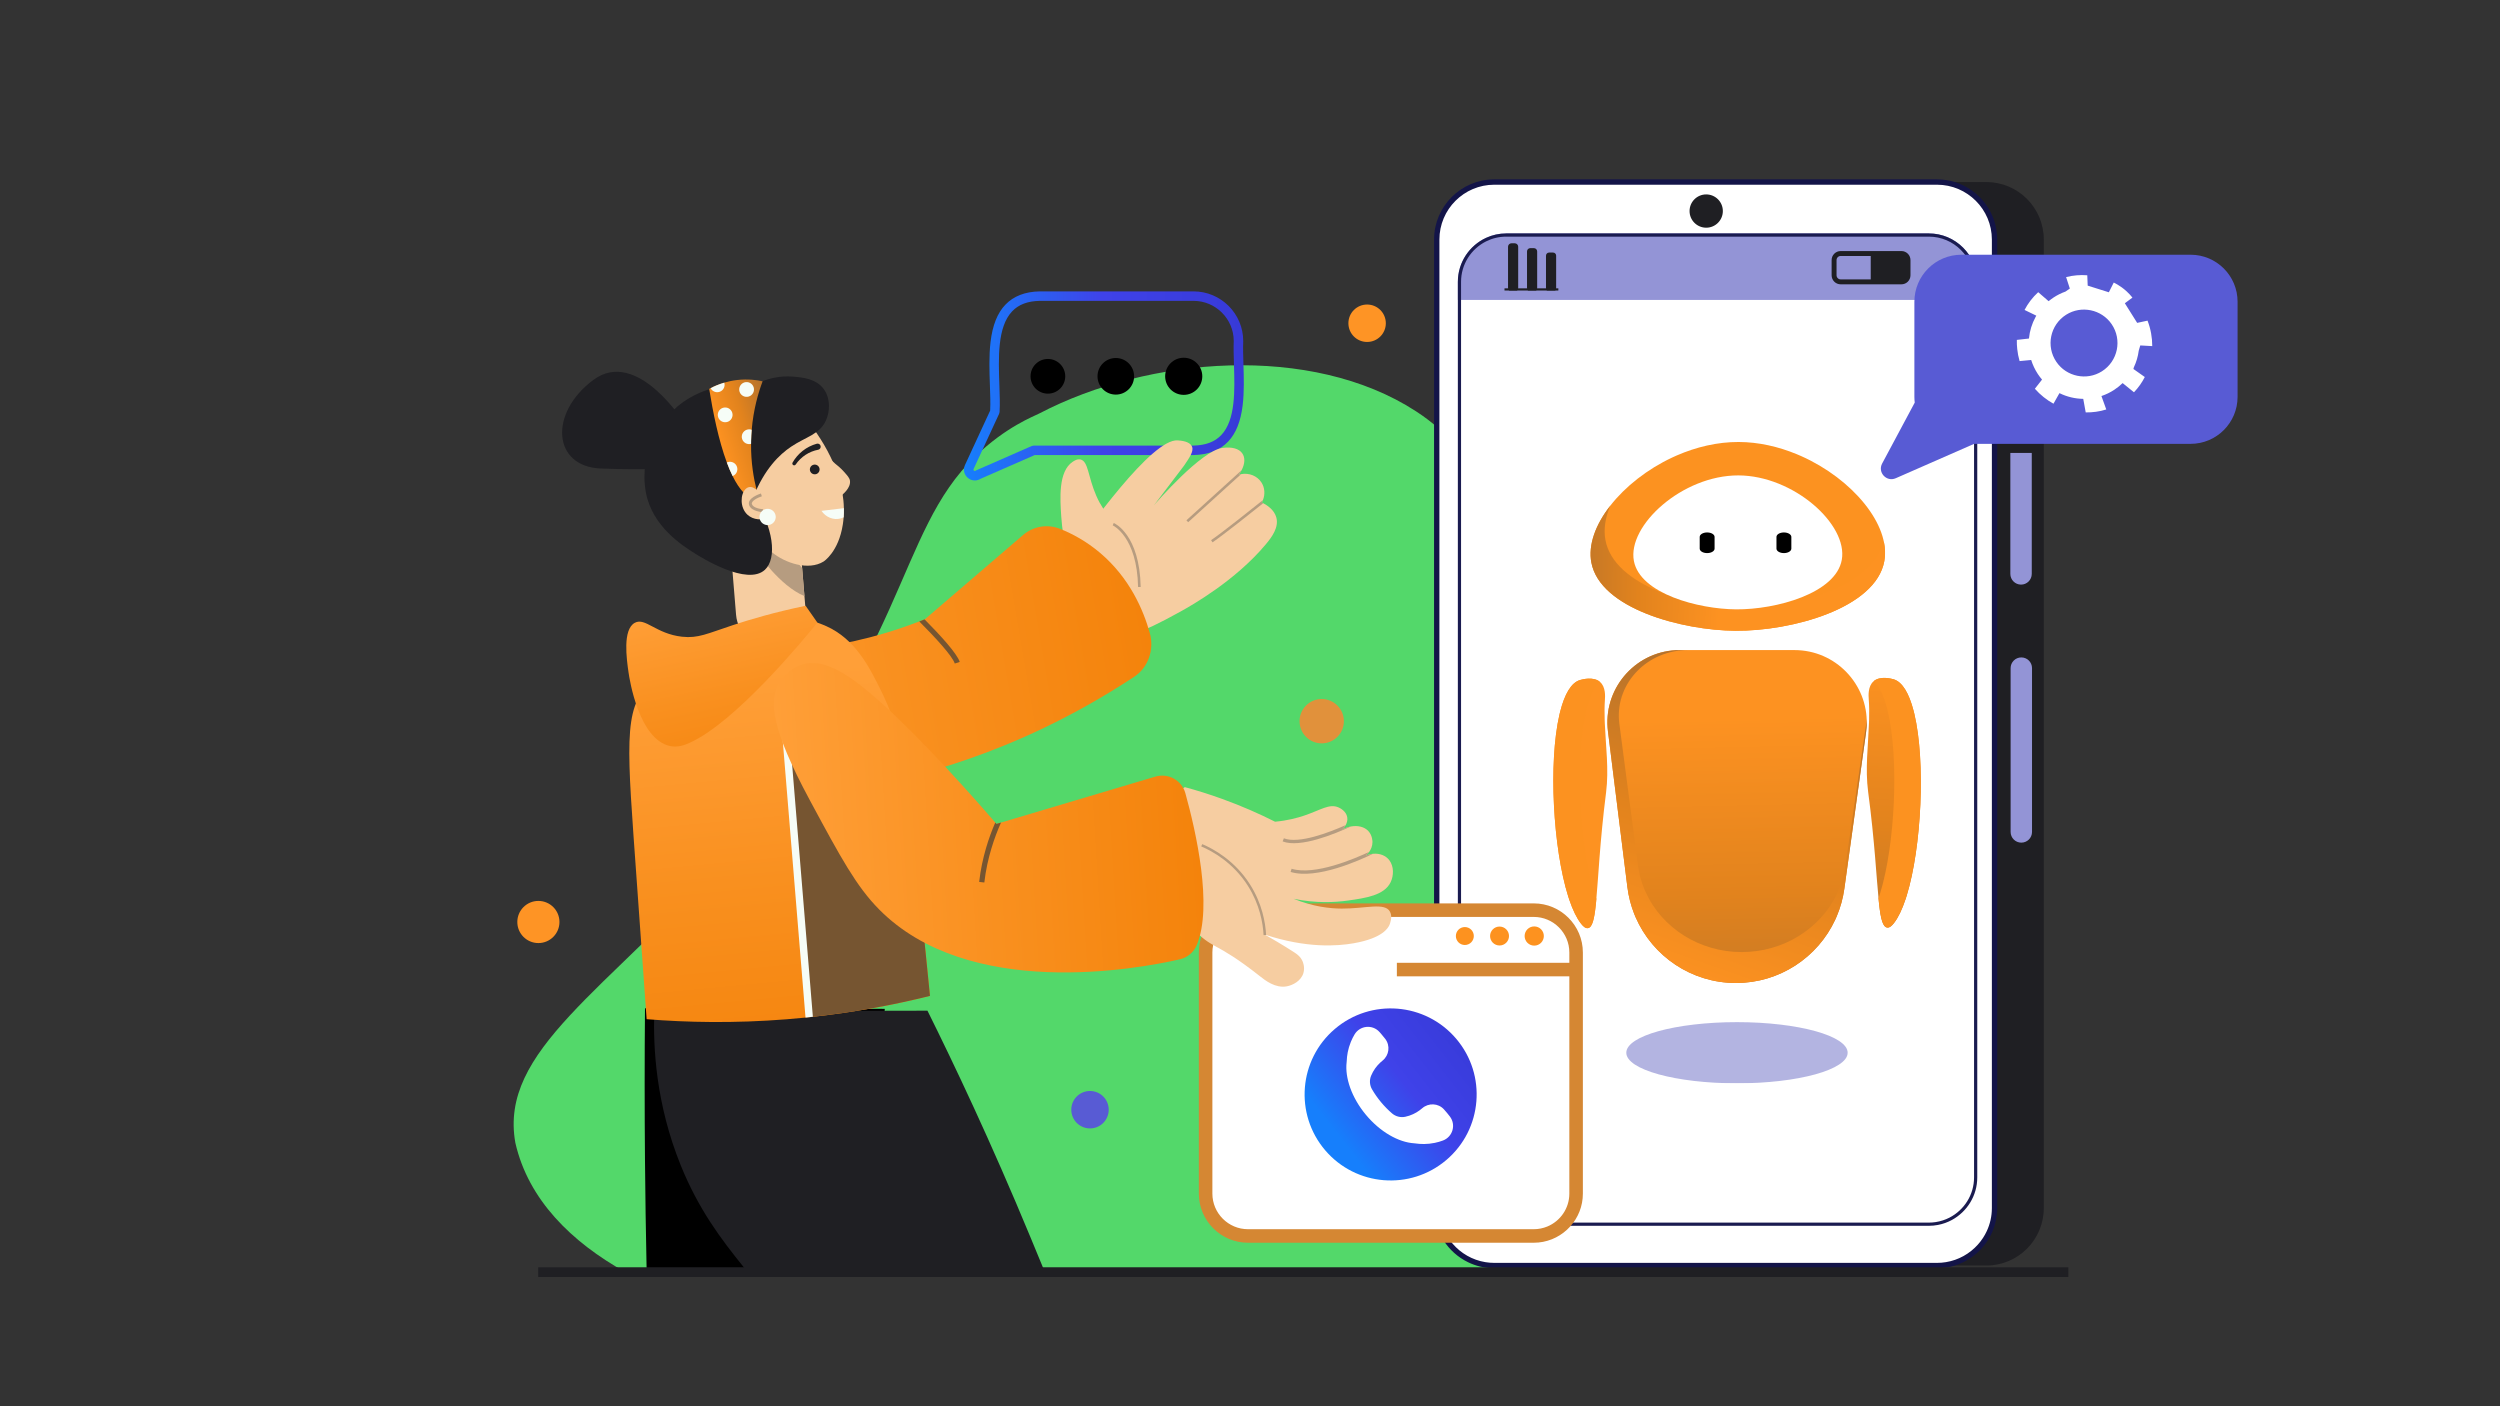 <svg xmlns="http://www.w3.org/2000/svg" xmlns:xlink="http://www.w3.org/1999/xlink" viewBox="0 0 1920 1080" width="1920" height="1080" style="width: 100%; height: 100%; transform: translate3d(0px, 0px, 0px); content-visibility: visible;" preserveAspectRatio="xMidYMid meet"><rect x="0" y="0" width="1920" height="1080" fill="#333333" stroke="none"/><defs><clipPath id="__lottie_element_1032"><rect width="1920" height="1080" x="0" y="0"></rect></clipPath><clipPath id="__lottie_element_1034"><path d="M0,0 L1176,0 L1176,732 L0,732z"></path></clipPath><linearGradient id="__lottie_element_1044" spreadMethod="pad" gradientUnits="userSpaceOnUse" x1="-4.067" y1="-109.765" x2="-0.067" y2="206.235"><stop offset="0%" stop-color="rgb(255,159,56)"></stop><stop offset="50%" stop-color="rgb(249,144,31)"></stop><stop offset="100%" stop-color="rgb(244,131,11)"></stop></linearGradient><linearGradient id="__lottie_element_1045" spreadMethod="pad" gradientUnits="userSpaceOnUse" x1="-5.515" y1="-61.113" x2="13.485" y2="85.887"><stop offset="0%" stop-color="rgb(255,159,56)"></stop><stop offset="50%" stop-color="rgb(249,144,31)"></stop><stop offset="100%" stop-color="rgb(244,131,11)"></stop></linearGradient><linearGradient id="__lottie_element_1048" spreadMethod="pad" gradientUnits="userSpaceOnUse" x1="-160.386" y1="-0.869" x2="160.064" y2="-0.869"><stop offset="0%" stop-color="rgb(255,159,56)"></stop><stop offset="50%" stop-color="rgb(249,144,31)"></stop><stop offset="100%" stop-color="rgb(244,131,11)"></stop></linearGradient><linearGradient id="__lottie_element_1055" spreadMethod="pad" gradientUnits="userSpaceOnUse" x1="-22.933" y1="-0.483" x2="22.301" y2="-0.483"><stop offset="0%" stop-color="rgb(253,146,33)"></stop><stop offset="50%" stop-color="rgb(226,131,29)"></stop><stop offset="100%" stop-color="rgb(181,114,44)"></stop></linearGradient><linearGradient id="__lottie_element_1059" spreadMethod="pad" gradientUnits="userSpaceOnUse" x1="-197.619" y1="-0.293" x2="197.11" y2="-0.293"><stop offset="0%" stop-color="rgb(255,159,56)"></stop><stop offset="50%" stop-color="rgb(249,144,31)"></stop><stop offset="100%" stop-color="rgb(244,131,11)"></stop></linearGradient><clipPath id="__lottie_element_1067"><path d="M0,0 L306,0 L306,262 L0,262z"></path></clipPath><linearGradient id="__lottie_element_1076" spreadMethod="pad" gradientUnits="userSpaceOnUse" x1="-45.453" y1="24.382" x2="69.547" y2="-38.618"><stop offset="0%" stop-color="rgb(22,127,252)"></stop><stop offset="50%" stop-color="rgb(63,66,233)"></stop><stop offset="100%" stop-color="rgb(55,58,215)"></stop></linearGradient><clipPath id="__lottie_element_1087"><path d="M0,0 L287,0 L287,173 L0,173z"></path></clipPath><clipPath id="__lottie_element_1097"><path d="M0,0 L294,0 L294,496 L0,496z"></path></clipPath><linearGradient id="__lottie_element_1105" spreadMethod="pad" gradientUnits="userSpaceOnUse" x1="-0.638" y1="-75.842" x2="5.362" y2="193.491"><stop offset="0%" stop-color="rgb(253,146,33)"></stop><stop offset="50%" stop-color="rgb(226,131,29)"></stop><stop offset="100%" stop-color="rgb(181,114,44)"></stop></linearGradient><linearGradient id="__lottie_element_1106" spreadMethod="pad" gradientUnits="userSpaceOnUse" x1="-55.638" y1="122.158" x2="20.362" y2="-94.509"><stop offset="0%" stop-color="rgb(253,146,33)"></stop><stop offset="50%" stop-color="rgb(226,131,29)"></stop><stop offset="100%" stop-color="rgb(181,114,44)"></stop></linearGradient><linearGradient id="__lottie_element_1109" spreadMethod="pad" gradientUnits="userSpaceOnUse" x1="-13.637" y1="0.008" x2="-138.304" y2="-2.658"><stop offset="0%" stop-color="rgb(253,146,33)"></stop><stop offset="50%" stop-color="rgb(226,131,29)"></stop><stop offset="100%" stop-color="rgb(181,114,44)"></stop></linearGradient><linearGradient id="__lottie_element_1115" spreadMethod="pad" gradientUnits="userSpaceOnUse" x1="-497.884" y1="-105.415" x2="-502.55" y2="-352.081"><stop offset="0%" stop-color="rgb(253,146,33)"></stop><stop offset="50%" stop-color="rgb(226,131,29)"></stop><stop offset="100%" stop-color="rgb(181,114,44)"></stop></linearGradient><linearGradient id="__lottie_element_1119" spreadMethod="pad" gradientUnits="userSpaceOnUse" x1="-2.116" y1="-105.415" x2="2.55" y2="141.252"><stop offset="0%" stop-color="rgb(253,146,33)"></stop><stop offset="50%" stop-color="rgb(226,131,29)"></stop><stop offset="100%" stop-color="rgb(181,114,44)"></stop></linearGradient><clipPath id="__lottie_element_1124"><path d="M0,0 L469,0 L469,838 L0,838z"></path></clipPath><clipPath id="__lottie_element_1131"><path d="M0,0 L242,0 L242,146 L0,146z"></path></clipPath><linearGradient id="__lottie_element_1138" spreadMethod="pad" gradientUnits="userSpaceOnUse" x1="-107.71" y1="-0.388" x2="107.231" y2="-0.388"><stop offset="0%" stop-color="rgb(22,127,252)"></stop><stop offset="50%" stop-color="rgb(63,66,233)"></stop><stop offset="100%" stop-color="rgb(55,58,215)"></stop></linearGradient><clipPath id="__lottie_element_1148"><path d="M0,0 L670,0 L670,657 L0,657z"></path></clipPath><clipPath id="__lottie_element_1164"><path d="M0,0 L1023,0 L1023,698 L0,698z"></path></clipPath></defs><g clip-path="url(#__lottie_element_1032)"><g clip-path="url(#__lottie_element_1164)" style="display: block;" transform="matrix(1,0,0,1,394,280)" opacity="1"><g style="display: block;" transform="matrix(1,0,0,1,511.356,348.766)" opacity="1"><g opacity="1" transform="matrix(1,0,0,1,0,0)"><path fill="rgb(83,216,106)" fill-opacity="1" d=" M450.844,348.24 C450.844,348.24 -424.985,348.24 -424.985,348.24 C-466.385,325.225 -499.615,292.627 -509.555,248.959 C-522.355,177.876 -439.665,132.868 -345.435,27.224 C-206.855,-128.172 -217.995,-218.894 -156.305,-278.302 C-132.595,-301.131 -111.655,-308.881 -107.035,-311.291 C-22.965,-355.117 101.645,-365.061 181.915,-313.03 C237.685,-276.879 212.345,-249.501 291.755,-145.243 C356.365,-60.41 383.225,-65.284 438.415,15.577 C474.015,67.747 509.115,119.174 510.805,186.844 C512.534,255.946 478.704,312.991 450.844,348.24z"></path></g></g></g><g clip-path="url(#__lottie_element_1148)" style="display: block;" transform="matrix(1,0,0,1,397,211)" opacity="1"><g style="display: block;" transform="matrix(1,0,0,1,16.482,497.092)" opacity="1"><g opacity="1" transform="matrix(1,0,0,1,0,0)"><path fill="rgb(254,148,37)" fill-opacity="1" d=" M16.183,0 C16.183,8.938 8.938,16.183 0,16.183 C-8.938,16.183 -16.183,8.938 -16.183,0 C-16.183,-8.938 -8.938,-16.183 0,-16.183 C8.938,-16.183 16.183,-8.938 16.183,0z"></path></g></g><g style="display: block;" transform="matrix(1,0,0,1,440.124,641.253)" opacity="1"><g opacity="1" transform="matrix(1,0,0,1,0,0)"><path fill="rgb(88,91,212)" fill-opacity="1" d=" M14.377,0 C14.377,7.94 7.94,14.377 0,14.377 C-7.94,14.377 -14.377,7.94 -14.377,0 C-14.377,-7.94 -7.94,-14.377 0,-14.377 C7.94,-14.377 14.377,-7.94 14.377,0z"></path></g></g><g style="display: block;" transform="matrix(1,0,0,1,618.073,342.874)" opacity="1"><g opacity="1" transform="matrix(1,0,0,1,0,0)"><path fill="rgb(225,145,59)" fill-opacity="1" d=" M12.04,-12.04 C18.69,-5.39 18.69,5.39 12.04,12.04 C5.39,18.69 -5.39,18.69 -12.04,12.04 C-18.69,5.39 -18.69,-5.39 -12.04,-12.04 C-5.39,-18.69 5.39,-18.69 12.04,-12.04z"></path></g></g><g style="display: block;" transform="matrix(1,0,0,1,652.94,37.255)" opacity="1"><g opacity="1" transform="matrix(1,0,0,1,0,0)"><path fill="rgb(254,148,37)" fill-opacity="1" d=" M14.377,0 C14.377,7.94 7.94,14.377 0,14.377 C-7.94,14.377 -14.377,7.94 -14.377,0 C-14.377,-7.94 -7.94,-14.377 0,-14.377 C7.94,-14.377 14.377,-7.94 14.377,0z"></path></g></g></g><g clip-path="url(#__lottie_element_1131)" style="display: block;" transform="matrix(1,0,0,1,740,223)" opacity="1"><g style="display: block;" transform="matrix(1,0,0,1,107.782,73.388)" opacity="1"><g opacity="1" transform="matrix(1,0,0,1,0,0)"><path fill="url(#__lottie_element_1138)" fill-opacity="1" d=" M-104.463,70.653 C-107.392,68.207 -108.285,64.236 -106.683,60.772 C-106.683,60.772 -87.337,18.925 -87.337,18.925 C-87.045,13.333 -87.283,6.619 -87.535,-0.474 C-87.908,-10.972 -88.33,-22.872 -87.057,-33.656 C-85.542,-46.491 -81.838,-55.86 -75.733,-62.298 C-69.433,-68.942 -60.531,-72.411 -49.272,-72.61 C-49.272,-72.61 -49.272,-72.598 -49.272,-72.598 C-49.143,-72.606 -49.008,-72.611 -48.869,-72.611 C-48.869,-72.611 68.835,-72.612 68.835,-72.612 C89.886,-72.612 107.012,-55.486 107.012,-34.435 C107.012,-34.435 107.009,-34.28 107.009,-34.28 C106.789,-29.126 106.976,-23.127 107.174,-16.775 C107.488,-6.7 107.844,4.718 106.561,15.079 C105.034,27.411 101.397,36.458 95.446,42.734 C89.159,49.364 80.233,52.852 68.914,53.101 C68.914,53.101 68.914,53.099 68.914,53.099 C68.859,53.101 68.803,53.102 68.746,53.102 C68.746,53.102 -53.129,53.103 -53.129,53.103 C-53.129,53.103 -94.687,71.306 -94.687,71.306 C-96.064,72.179 -97.603,72.612 -99.136,72.612 C-101.025,72.612 -102.905,71.954 -104.463,70.653z M90.163,37.724 C101.225,26.058 100.52,3.423 99.897,-16.548 C99.695,-23.006 99.505,-29.107 99.731,-34.51 C99.691,-51.512 85.846,-65.331 68.835,-65.331 C67.668,-65.331 -47.094,-65.331 -49.173,-65.33 C-58.52,-65.159 -65.481,-62.529 -70.45,-57.288 C-81.84,-45.276 -81,-21.612 -80.259,-0.733 C-79.991,6.829 -79.737,13.972 -80.108,20.045 C-80.108,20.045 -80.438,21.35 -80.438,21.35 C-80.438,21.35 -100.074,63.827 -100.074,63.827 C-100.297,64.309 -100.203,64.725 -99.796,65.065 C-99.388,65.405 -98.962,65.423 -98.528,65.118 C-98.528,65.118 -97.897,64.763 -97.897,64.763 C-97.897,64.763 -55.352,46.128 -55.352,46.128 C-55.352,46.128 -53.892,45.823 -53.892,45.823 C-52.68,45.823 66.434,45.823 68.793,45.822 C78.209,45.608 85.2,42.958 90.163,37.724z"></path></g></g><g style="display: block;" transform="matrix(1.097,0,0,1.097,169.097,66)" opacity="1"><g opacity="1" transform="matrix(1,0,0,1,0,0)"><path fill="rgb(0,0,0)" fill-opacity="1" d=" M13,0 C13,7.18 7.18,13 0,13 C-7.18,13 -13,7.18 -13,0 C-13,-7.18 -7.18,-13 0,-13 C7.18,-13 13,-7.18 13,0z"></path></g></g><g style="display: block;" transform="matrix(1.081,0,0,1.081,116.939,66)" opacity="1"><g opacity="1" transform="matrix(1,0,0,1,0,0)"><path fill="rgb(0,0,0)" fill-opacity="1" d=" M13,0 C13,7.18 7.18,13 0,13 C-7.18,13 -13,7.18 -13,0 C-13,-7.18 -7.18,-13 0,-13 C7.18,-13 13,-7.18 13,0z"></path></g></g><g style="display: block;" transform="matrix(1.025,0,0,1.025,64.782,66)" opacity="1"><g opacity="1" transform="matrix(1,0,0,1,0,0)"><path fill="rgb(0,0,0)" fill-opacity="1" d=" M13,0 C13,7.18 7.18,13 0,13 C-7.18,13 -13,7.18 -13,0 C-13,-7.18 -7.18,-13 0,-13 C7.18,-13 13,-7.18 13,0z"></path></g></g></g><g clip-path="url(#__lottie_element_1124)" style="display: block;" transform="matrix(1,0,0,1,1101,137)" opacity="1"><g style="display: block;" transform="matrix(1,0,0,1,-1101,-137)" opacity="1"><g opacity="1" transform="matrix(1,0,0,1,0,0)"><g opacity="1" transform="matrix(1,0,0,1,1355.436,555.878)"><g opacity="1" transform="matrix(1,0,0,1,0,0)"><path fill="rgb(31,31,35)" fill-opacity="1" d=" M170.019,416.073 C170.019,416.073 -170.019,416.073 -170.019,416.073 C-194.421,416.073 -214.204,396.291 -214.204,371.889 C-214.204,371.889 -214.204,-371.889 -214.204,-371.889 C-214.204,-396.291 -194.421,-416.073 -170.019,-416.073 C-170.019,-416.073 170.019,-416.073 170.019,-416.073 C194.421,-416.073 214.204,-396.291 214.204,-371.889 C214.204,-371.889 214.204,371.889 214.204,371.889 C214.204,396.291 194.421,416.073 170.019,416.073z"></path></g></g></g><g opacity="1" transform="matrix(1,0,0,1,1317.611,555.878)"><path fill="rgb(255,255,255)" fill-opacity="1" d=" M170.019,416.073 C170.019,416.073 -170.019,416.073 -170.019,416.073 C-194.421,416.073 -214.204,396.291 -214.204,371.889 C-214.204,371.889 -214.204,-371.889 -214.204,-371.889 C-214.204,-396.291 -194.421,-416.073 -170.019,-416.073 C-170.019,-416.073 170.019,-416.073 170.019,-416.073 C194.421,-416.073 214.204,-396.291 214.204,-371.889 C214.204,-371.889 214.204,371.889 214.204,371.889 C214.204,396.291 194.421,416.073 170.019,416.073z"></path></g><g opacity="1" transform="matrix(1,0,0,1,1317.61,555.88)"><g opacity="1" transform="matrix(1,0,0,1,0,0)"><path fill="rgb(19,20,72)" fill-opacity="1" d=" M-216.26,-371.89 C-216.26,-371.89 -216.26,371.89 -216.26,371.89 C-216.26,390.12 -205.64,405.93 -190.26,413.45 C-184.14,416.45 -177.27,418.13 -170.02,418.13 C-170.02,418.13 170.02,418.13 170.02,418.13 C174.78,418.13 179.37,417.41 183.69,416.07 C185.96,415.36 188.16,414.49 190.27,413.45 C196.74,410.29 202.36,405.66 206.71,400 C207.98,398.35 209.14,396.61 210.18,394.8 C211.13,393.13 211.99,391.39 212.73,389.6 C215.01,384.15 216.26,378.16 216.26,371.89 C216.26,371.89 216.26,-371.89 216.26,-371.89 C216.26,-392.65 202.52,-410.25 183.66,-416.08 C179.34,-417.41 174.76,-418.13 170.02,-418.13 C170.02,-418.13 -170.02,-418.13 -170.02,-418.13 C-195.51,-418.13 -216.26,-397.39 -216.26,-371.89z M-212.15,-371.89 C-212.15,-395.12 -193.25,-414.02 -170.02,-414.02 C-170.02,-414.02 170.02,-414.02 170.02,-414.02 C193.25,-414.02 212.15,-395.12 212.15,-371.89 C212.15,-371.89 212.15,371.89 212.15,371.89 C212.15,378.21 210.75,384.21 208.24,389.6 C207.4,391.41 206.44,393.14 205.36,394.8 C204.18,396.61 202.86,398.33 201.42,399.94 C195.15,406.96 186.55,411.87 176.86,413.45 C174.63,413.82 172.35,414.01 170.02,414.01 C170.02,414.01 -170.02,414.01 -170.02,414.01 C-172.35,414.01 -174.63,413.82 -176.86,413.45 C-196.85,410.18 -212.15,392.79 -212.15,371.89 C-212.15,371.89 -212.15,-371.89 -212.15,-371.89z"></path></g></g><g opacity="1" transform="matrix(1,0,0,1,1552.167,294.804)"><path fill="rgb(147,148,214)" fill-opacity="1" d=" M8.223,-31.658 C8.223,-31.658 8.223,39.881 8.223,39.881 C8.223,39.881 -8.223,39.881 -8.223,39.881 C-8.223,39.881 -8.223,-31.658 -8.223,-31.658 C-8.223,-36.197 -4.539,-39.881 0,-39.881 C2.27,-39.881 4.326,-38.959 5.814,-37.471 C7.302,-35.983 8.223,-33.928 8.223,-31.658z"></path></g><g opacity="1" transform="matrix(1,0,0,1,1552.167,398.411)"><path fill="rgb(147,148,214)" fill-opacity="1" d=" M-8.223,-50.57 C-8.223,-50.57 8.223,-50.57 8.223,-50.57 C8.223,-50.57 8.223,42.347 8.223,42.347 C8.223,46.886 4.539,50.57 0,50.57 C-4.539,50.57 -8.223,46.886 -8.223,42.347 C-8.223,42.347 -8.223,-50.57 -8.223,-50.57z"></path></g><g opacity="1" transform="matrix(1,0,0,1,1552.372,576.024)"><path fill="rgb(147,148,214)" fill-opacity="1" d=" M0,71.127 C0,71.127 0,71.127 0,71.127 C-4.541,71.127 -8.223,67.445 -8.223,62.904 C-8.223,62.904 -8.223,-62.904 -8.223,-62.904 C-8.223,-67.445 -4.541,-71.127 0,-71.127 C0,-71.127 0,-71.127 0,-71.127 C4.541,-71.127 8.223,-67.445 8.223,-62.904 C8.223,-62.904 8.223,62.904 8.223,62.904 C8.223,67.445 4.541,71.127 0,71.127z"></path></g><g opacity="1" transform="matrix(1,0,0,1,1310.365,162.094)"><g opacity="1" transform="matrix(1,0,0,1,0,0)"><path fill="rgb(31,31,35)" fill-opacity="1" d=" M12.781,0 C12.781,7.059 7.059,12.781 0,12.781 C-7.059,12.781 -12.781,7.059 -12.781,0 C-12.781,-7.059 -7.059,-12.781 0,-12.781 C7.059,-12.781 12.781,-7.059 12.781,0z"></path></g></g><g opacity="1" transform="matrix(1,0,0,1,1319.085,204.82)"><path fill="rgb(147,148,214)" fill-opacity="1" d=" M199.452,11.632 C199.452,11.632 199.452,25.549 199.452,25.549 C199.452,25.549 -199.452,25.549 -199.452,25.549 C-199.452,25.549 -199.452,11.632 -199.452,11.632 C-199.452,-8.864 -182.777,-25.549 -162.282,-25.549 C-162.282,-25.549 162.27,-25.549 162.27,-25.549 C182.777,-25.549 199.452,-8.864 199.452,11.632z"></path></g><g opacity="1" transform="matrix(1,0,0,1,1319.085,560.345)"><g opacity="1" transform="matrix(1,0,0,1,0,0)"><path fill="rgb(26,27,80)" fill-opacity="1" d=" M-199.455,-343.895 C-199.455,-343.895 -199.455,343.905 -199.455,343.905 C-199.455,359.355 -189.975,372.635 -176.525,378.235 C-172.145,380.065 -167.325,381.075 -162.285,381.075 C-162.285,381.075 162.275,381.075 162.275,381.075 C164.655,381.075 166.985,380.855 169.235,380.415 C171.185,380.055 173.085,379.525 174.905,378.865 C176.665,378.225 178.365,377.465 179.985,376.585 C191.575,370.275 199.455,357.995 199.455,343.905 C199.455,343.905 199.455,-343.895 199.455,-343.895 C199.455,-364.385 182.775,-381.075 162.275,-381.075 C162.275,-381.075 -162.285,-381.075 -162.285,-381.075 C-167.835,-381.075 -173.105,-379.855 -177.835,-377.655 C-190.585,-371.755 -199.455,-358.835 -199.455,-343.895z M-196.995,-343.895 C-196.995,-357.445 -189.195,-369.195 -177.855,-374.915 C-173.165,-377.275 -167.875,-378.605 -162.285,-378.605 C-162.285,-378.605 162.275,-378.605 162.275,-378.605 C181.415,-378.605 196.985,-363.035 196.985,-343.895 C196.985,-343.895 196.985,343.905 196.985,343.905 C196.985,357.335 189.325,368.995 178.145,374.775 C176.535,375.605 174.845,376.315 173.095,376.885 C171.285,377.485 169.395,377.935 167.465,378.225 C165.775,378.485 164.035,378.615 162.275,378.615 C162.275,378.615 -162.285,378.615 -162.285,378.615 C-167.605,378.615 -172.655,377.415 -177.165,375.265 C-188.875,369.685 -196.995,357.725 -196.995,343.905 C-196.995,343.905 -196.995,-343.895 -196.995,-343.895z"></path></g></g><g opacity="1" transform="matrix(1,0,0,1,1436.965,205.585)"><g opacity="1" transform="matrix(1,0,0,1,0,0)"><path fill="rgb(31,31,35)" fill-opacity="1" d=" M-30.285,-5.835 C-30.285,-5.835 -30.285,5.825 -30.285,5.825 C-30.285,9.655 -27.165,12.775 -23.335,12.775 C-23.335,12.775 23.335,12.775 23.335,12.775 C27.165,12.775 30.285,9.655 30.285,5.825 C30.285,5.825 30.285,-5.835 30.285,-5.835 C30.285,-9.665 27.165,-12.775 23.335,-12.775 C23.335,-12.775 -23.335,-12.775 -23.335,-12.775 C-27.165,-12.775 -30.285,-9.665 -30.285,-5.835z M-26.495,-5.835 C-26.495,-7.575 -25.075,-8.995 -23.335,-8.995 C-23.335,-8.995 23.335,-8.995 23.335,-8.995 C25.085,-8.995 26.505,-7.575 26.505,-5.835 C26.505,-5.835 26.505,5.825 26.505,5.825 C26.505,7.565 25.085,8.985 23.335,8.985 C23.335,8.985 -23.335,8.985 -23.335,8.985 C-25.075,8.985 -26.495,7.565 -26.495,5.825 C-26.495,5.825 -26.495,-5.835 -26.495,-5.835z"></path></g></g><g opacity="1" transform="matrix(1,0,0,1,1451.036,205.581)"><g opacity="1" transform="matrix(1,0,0,1,0,0)"><path fill="rgb(31,31,35)" fill-opacity="1" d=" M14.322,-5.828 C14.322,-5.828 14.322,5.828 14.322,5.828 C14.322,8.621 12.061,10.883 9.268,10.883 C9.268,10.883 -14.322,10.883 -14.322,10.883 C-14.322,10.883 -14.322,-10.883 -14.322,-10.883 C-14.322,-10.883 9.268,-10.883 9.268,-10.883 C12.061,-10.883 14.322,-8.621 14.322,-5.828z"></path></g></g><g opacity="1" transform="matrix(1,0,0,1,0,0)"><g opacity="1" transform="matrix(1,0,0,1,1162.069,204.977)"><g opacity="1" transform="matrix(1,0,0,1,0,0)"><path fill="rgb(31,31,35)" fill-opacity="1" d=" M3.899,-15.497 C3.899,-15.497 3.899,16.175 3.899,16.175 C3.899,16.267 3.895,16.354 3.885,16.442 C3.817,17.11 3.498,17.707 3.027,18.137 C3.027,18.137 -3.027,18.137 -3.027,18.137 C-3.498,17.707 -3.817,17.11 -3.885,16.442 C-3.895,16.354 -3.899,16.267 -3.899,16.175 C-3.899,16.175 -3.899,-15.497 -3.899,-15.497 C-3.899,-16.955 -2.716,-18.137 -1.258,-18.137 C-1.258,-18.137 1.258,-18.137 1.258,-18.137 C2.716,-18.137 3.899,-16.955 3.899,-15.497z"></path></g></g><g opacity="1" transform="matrix(1,0,0,1,1176.646,206.841)"><g opacity="1" transform="matrix(1,0,0,1,0,0)"><path fill="rgb(31,31,35)" fill-opacity="1" d=" M3.899,-13.767 C3.899,-13.767 3.899,14.446 3.899,14.446 C3.899,14.49 3.899,14.534 3.892,14.578 C3.861,15.246 3.563,15.846 3.105,16.273 C3.105,16.273 -3.105,16.273 -3.105,16.273 C-3.563,15.846 -3.861,15.246 -3.892,14.578 C-3.899,14.534 -3.899,14.49 -3.899,14.446 C-3.899,14.446 -3.899,-13.767 -3.899,-13.767 C-3.899,-15.15 -2.776,-16.273 -1.393,-16.273 C-1.393,-16.273 1.393,-16.273 1.393,-16.273 C2.776,-16.273 3.899,-15.15 3.899,-13.767z"></path></g></g><g opacity="1" transform="matrix(1,0,0,1,1191.224,208.536)"><g opacity="1" transform="matrix(1,0,0,1,0,0)"><path fill="rgb(31,31,35)" fill-opacity="1" d=" M3.899,-12.205 C3.899,-12.205 3.899,12.883 3.899,12.883 C3.899,13.548 3.624,14.151 3.183,14.578 C3.183,14.578 -3.183,14.578 -3.183,14.578 C-3.624,14.151 -3.899,13.548 -3.899,12.883 C-3.899,12.883 -3.899,-12.205 -3.899,-12.205 C-3.899,-13.517 -2.838,-14.578 -1.526,-14.578 C-1.526,-14.578 1.526,-14.578 1.526,-14.578 C2.838,-14.578 3.899,-13.517 3.899,-12.205z"></path></g></g><g opacity="1" transform="matrix(1,0,0,1,1176.138,222.267)"><g opacity="1" transform="matrix(1,0,0,1,0,0)"><path fill="rgb(31,31,35)" fill-opacity="1" d=" M20.68,-0.848 C20.68,-0.848 20.68,0.848 20.68,0.848 C20.68,0.848 -20.68,0.848 -20.68,0.848 C-20.68,0.848 -20.68,-0.848 -20.68,-0.848 C-20.68,-0.848 20.68,-0.848 20.68,-0.848z"></path></g></g></g></g></g><g clip-path="url(#__lottie_element_1097)" style="display: block;" transform="matrix(1,0,0,1,1187,336)" opacity="1"><g style="display: block;" transform="matrix(1,0,0,1,147,472.5)" opacity="0.707"><g opacity="1" transform="matrix(1,0,0,1,0,0)"><path fill="rgb(148,149,213)" fill-opacity="1" d=" M85,0 C85,12.979 46.944,23.5 0,23.5 C-46.944,23.5 -85,12.979 -85,0 C-85,-12.979 -46.944,-23.5 0,-23.5 C46.944,-23.5 85,-12.979 85,0z"></path></g></g><g style="display: block;" transform="matrix(1,0,0,1,-1187.565,-345.737)" opacity="1"><g opacity="1" transform="matrix(1,0,0,1,1334.638,636.842)"><path fill="url(#__lottie_element_1105)" fill-opacity="1" d=" M99.578,-70.972 C99.554,-70.136 99.512,-69.293 99.452,-68.451 C99.368,-67.206 99.236,-65.948 99.061,-64.685 C93.508,-24.672 87.955,15.341 82.396,55.354 C81.361,62.82 79.364,69.943 76.537,76.609 C76.158,77.511 75.766,78.402 75.351,79.28 C61.875,108.242 32.552,127.842 -0.843,127.842 C-35.021,127.842 -64.884,107.322 -77.927,77.325 C-78.312,76.447 -78.679,75.556 -79.034,74.66 C-81.573,68.211 -83.354,61.358 -84.244,54.199 C-89.213,14.318 -94.189,-25.562 -99.164,-65.449 C-99.17,-65.515 -99.182,-65.575 -99.188,-65.641 C-99.29,-66.483 -99.374,-67.326 -99.434,-68.162 C-101.877,-100.162 -76.543,-127.842 -44.068,-127.842 C-44.068,-127.842 44.068,-127.842 44.068,-127.842 C75.64,-127.842 100.384,-101.714 99.578,-70.972z"></path></g><g opacity="1" transform="matrix(1,0,0,1,1334.638,636.842)"><path fill="url(#__lottie_element_1106)" fill-opacity="1" d=" M99.458,-73.971 C99.377,-72.841 99.251,-71.701 99.084,-70.555 C93.776,-34.261 88.467,2.033 83.153,38.327 C82.164,45.099 80.254,51.561 77.551,57.607 C77.188,58.425 76.815,59.233 76.418,60.03 C63.535,86.3 35.503,104.079 3.577,104.079 C-29.096,104.079 -57.646,85.465 -70.115,58.256 C-70.483,57.459 -70.833,56.652 -71.173,55.839 C-73.6,49.989 -75.303,43.774 -76.154,37.28 C-80.905,1.106 -85.661,-35.068 -90.417,-71.248 C-90.423,-71.308 -90.434,-71.363 -90.44,-71.423 C-90.538,-72.187 -90.619,-72.951 -90.676,-73.709 C-93.011,-102.734 -68.792,-127.842 -37.746,-127.842 C-37.746,-127.842 -44.068,-127.842 -44.068,-127.842 C-76.543,-127.842 -101.877,-100.162 -99.434,-68.162 C-99.374,-67.326 -99.29,-66.483 -99.188,-65.641 C-99.182,-65.575 -99.17,-65.515 -99.164,-65.449 C-94.189,-25.562 -89.213,14.318 -84.244,54.199 C-83.354,61.358 -81.573,68.211 -79.034,74.66 C-78.679,75.556 -78.312,76.447 -77.927,77.325 C-64.884,107.322 -35.02,127.842 -0.842,127.842 C32.553,127.842 61.875,108.242 75.351,79.28 C75.766,78.402 76.158,77.511 76.537,76.609 C79.364,69.943 81.361,62.82 82.396,55.354 C87.955,15.341 93.508,-24.672 99.061,-64.685 C99.236,-65.948 99.368,-67.206 99.452,-68.451 C99.512,-69.293 99.554,-70.136 99.578,-70.972 C99.616,-72.408 99.597,-73.834 99.525,-75.247 C99.504,-74.822 99.49,-74.397 99.458,-73.971z"></path></g></g><g style="display: block;" transform="matrix(0.996,0.091,-0.091,0.996,-1131.794,-476.948)" opacity="1"><g opacity="1" transform="matrix(1,0,0,1,1459.116,627.415)"><path fill="url(#__lottie_element_1119)" fill-opacity="1" d=" M19.36,69.6 C19.162,70.526 18.964,71.429 18.753,72.319 C16.87,80.375 14.457,86.999 11.497,91.565 C10.179,93.598 8.639,95.409 6.756,95.397 C3.357,95.385 1.197,89.454 -1.131,78.143 C-1.287,77.379 -1.444,76.59 -1.6,75.778 C-4.969,58.572 -8.855,30.429 -17.38,-7.099 C-21.309,-24.395 -20.568,-42.39 -21.549,-60.155 C-21.597,-60.973 -21.646,-61.792 -21.7,-62.61 C-22.037,-67.796 -22.548,-72.963 -23.396,-78.089 C-23.781,-80.435 -25.033,-87.643 -20.99,-91.926 C-16.394,-96.793 -7.484,-95.205 -5.95,-94.934 C1.167,-93.67 7.082,-85.099 11.72,-72.206 C11.985,-71.466 12.249,-70.714 12.508,-69.944 C24.558,-34.04 27.355,31.741 19.36,69.6z"></path></g><g opacity="1" transform="matrix(1,0,0,1,1460.708,627.415)"><path fill="rgb(252,146,32)" fill-opacity="1" d=" M10.916,-69.944 C10.657,-70.714 10.393,-71.466 10.128,-72.206 C5.49,-85.099 -0.424,-93.671 -7.541,-94.935 C-9.044,-95.2 -17.622,-96.726 -22.292,-92.212 C-17.661,-88.522 -13.663,-81.482 -10.326,-72.206 C-10.061,-71.466 -9.797,-70.714 -9.538,-69.944 C2.512,-34.04 5.309,31.74 -2.686,69.599 C-2.884,70.525 -3.083,71.428 -3.294,72.318 C-3.396,72.756 -3.501,73.187 -3.606,73.616 C-3.467,74.352 -3.328,75.077 -3.191,75.777 C-3.035,76.589 -2.878,77.378 -2.722,78.142 C-0.394,89.453 1.766,95.384 5.165,95.396 C7.048,95.408 8.588,93.597 9.906,91.564 C12.866,86.998 15.278,80.374 17.161,72.318 C17.372,71.428 17.571,70.525 17.769,69.599 C25.764,31.74 22.966,-34.04 10.916,-69.944z"></path></g></g><g style="display: block;" transform="matrix(0.995,-0.097,0.097,0.995,-1234.154,-226.728)" opacity="1"><g opacity="1" transform="matrix(1,0,0,1,1209.116,628.415)"><path fill="url(#__lottie_element_1115)" fill-opacity="1" d=" M-19.36,69.6 C-19.162,70.526 -18.964,71.429 -18.753,72.319 C-16.87,80.375 -14.457,86.999 -11.497,91.565 C-10.179,93.598 -8.639,95.409 -6.756,95.397 C-3.357,95.385 -1.197,89.454 1.131,78.143 C1.287,77.379 1.444,76.59 1.6,75.778 C4.969,58.572 8.855,30.429 17.38,-7.099 C21.309,-24.395 20.568,-42.39 21.549,-60.155 C21.597,-60.973 21.646,-61.792 21.7,-62.61 C22.037,-67.796 22.548,-72.963 23.396,-78.089 C23.781,-80.435 25.033,-87.643 20.99,-91.926 C16.394,-96.793 7.484,-95.205 5.95,-94.934 C-1.167,-93.67 -7.082,-85.099 -11.72,-72.206 C-11.985,-71.466 -12.249,-70.714 -12.508,-69.944 C-24.558,-34.04 -27.355,31.741 -19.36,69.6z"></path></g><g opacity="1" transform="matrix(1,0,0,1,1207.525,628.415)"><path fill="rgb(252,146,32)" fill-opacity="1" d=" M-10.916,-69.944 C-10.657,-70.714 -10.393,-71.466 -10.128,-72.206 C-5.49,-85.099 0.424,-93.671 7.541,-94.935 C9.044,-95.2 17.622,-96.726 22.292,-92.212 C17.661,-88.522 13.663,-81.482 10.326,-72.206 C10.061,-71.466 9.797,-70.714 9.538,-69.944 C-2.512,-34.04 -5.309,31.74 2.686,69.599 C2.884,70.525 3.083,71.428 3.294,72.318 C3.396,72.756 3.501,73.187 3.606,73.616 C3.467,74.352 3.328,75.077 3.191,75.777 C3.035,76.589 2.878,77.378 2.722,78.142 C0.394,89.453 -1.766,95.384 -5.165,95.396 C-7.048,95.408 -8.588,93.597 -9.906,91.564 C-12.866,86.998 -15.278,80.374 -17.161,72.318 C-17.372,71.428 -17.571,70.525 -17.769,69.599 C-25.764,31.74 -22.966,-34.04 -10.916,-69.944z"></path></g></g><g style="display: block;" transform="matrix(1,0,0,1,-1187.001,-352.559)" opacity="1"><g opacity="1" transform="matrix(1,0,0,1,1334.638,428.501)"><path fill="rgb(252,146,32)" fill-opacity="1" d=" M112.531,18.949 C105.985,55.214 41.384,72.787 -1.775,72.492 C-42.733,72.215 -105.697,55.569 -112.471,20.152 C-117.687,-7.131 -88.997,-42.554 -50.139,-60.68 C-49.062,-61.185 -47.979,-61.673 -46.884,-62.148 C-31.976,-68.633 -15.709,-72.544 0.631,-72.496 C15.978,-72.454 31.283,-68.922 45.445,-63.044 C46.534,-62.599 47.611,-62.13 48.688,-61.655 C87.997,-44.142 117.536,-8.785 112.531,18.949z"></path></g><g opacity="1" transform="matrix(1,0,0,1,1334.637,452.992)"><path fill="url(#__lottie_element_1109)" fill-opacity="1" d=" M3.722,30.555 C-35.276,30.278 -95.228,13.632 -101.678,-21.785 C-103.176,-30.017 -101.732,-38.99 -97.973,-48.005 C-109.257,-33.525 -115.068,-17.923 -112.471,-4.339 C-105.697,31.078 -42.732,47.725 -1.774,48.002 C41.385,48.297 105.986,30.723 112.532,-5.542 C113.414,-10.427 113.219,-15.548 112.093,-20.766 C103.782,13.992 43.966,30.844 3.722,30.555z"></path></g></g><g style="display: block;" transform="matrix(1,0,0,1,-663.001,-330.559)" opacity="1"><g opacity="1" transform="matrix(1,0,0,1,810.639,411.111)"><g opacity="1" transform="matrix(1,0,0,1,0,0)"><path fill="rgb(255,255,255)" fill-opacity="1" d=" M79.846,13.445 C75.199,39.176 29.364,51.645 -1.26,51.437 C-30.32,51.24 -74.999,39.429 -79.804,14.299 C-85.008,-12.917 -42.645,-51.561 0.448,-51.439 C42.793,-51.319 84.76,-13.768 79.846,13.445z"></path></g></g><g opacity="1" transform="matrix(1,0,0,1,779.084,411.41)"><g opacity="1" transform="matrix(1,0,0,0.599,8,0)"><path fill="rgb(0,0,0)" fill-opacity="1" d=" M0,13.235 C0,13.235 0,13.235 0,13.235 C-3.156,13.235 -5.715,10.676 -5.715,7.52 C-5.715,7.52 -5.715,-7.52 -5.715,-7.52 C-5.715,-10.676 -3.156,-13.235 0,-13.235 C0,-13.235 0,-13.235 0,-13.235 C3.156,-13.235 5.715,-10.676 5.715,-7.52 C5.715,-7.52 5.715,7.52 5.715,7.52 C5.715,10.676 3.156,13.235 0,13.235z"></path></g></g><g opacity="1" transform="matrix(1,0,0,0.599,846.042,411.41)"><g opacity="1" transform="matrix(1,0,0,1,0,0)"><path fill="rgb(0,0,0)" fill-opacity="1" d=" M0,13.235 C0,13.235 0,13.235 0,13.235 C-3.156,13.235 -5.715,10.676 -5.715,7.52 C-5.715,7.52 -5.715,-7.52 -5.715,-7.52 C-5.715,-10.676 -3.156,-13.235 0,-13.235 C0,-13.235 0,-13.235 0,-13.235 C3.156,-13.235 5.715,-10.676 5.715,-7.52 C5.715,-7.52 5.715,7.52 5.715,7.52 C5.715,10.676 3.156,13.235 0,13.235z"></path></g></g></g></g><g clip-path="url(#__lottie_element_1087)" style="display: block;" transform="matrix(1,0,0,1,1442,195)" opacity="1"><g style="display: block;" transform="matrix(1,0,0,1,139.476,86.813)" opacity="1"><g opacity="1" transform="matrix(1,0,0,1,0,0)"><path fill="rgb(88,91,212)" fill-opacity="1" d=" M100.879,-86.187 C100.879,-86.187 -75.123,-86.187 -75.123,-86.187 C-95.064,-86.187 -111.231,-70.021 -111.231,-50.079 C-111.231,-50.079 -111.231,22.959 -111.231,22.959 C-111.231,24.454 -111.129,25.923 -110.953,27.37 C-110.953,27.37 -135.991,74.181 -135.991,74.181 C-139.636,80.994 -132.622,88.575 -125.546,85.47 C-125.546,85.47 -65.371,59.067 -65.371,59.067 C-65.371,59.067 100.879,59.067 100.879,59.067 C120.82,59.067 136.987,42.901 136.987,22.959 C136.987,22.959 136.987,-50.079 136.987,-50.079 C136.987,-70.021 120.82,-86.187 100.879,-86.187z"></path></g></g><g style="display: block;" transform="matrix(0,1,-1,0,158.922,69.001)" opacity="1"><g opacity="1" transform="matrix(1,0,0,1,0,0)"><path fill="rgb(255,255,255)" fill-opacity="1" d=" M42.382,0.978 C42.382,0.978 52.672,-0.892 52.672,-0.892 C52.712,-0.892 52.732,-0.922 52.732,-0.952 C52.812,-6.222 52.082,-11.522 50.492,-16.632 C50.482,-16.672 50.442,-16.692 50.402,-16.672 C50.402,-16.672 40.192,-12.992 40.192,-12.992 C40.192,-12.992 40.122,-13.082 40.122,-13.082 C38.982,-16.452 37.402,-19.742 35.352,-22.852 C33.822,-25.172 32.112,-27.292 30.252,-29.212 C30.232,-29.232 30.222,-29.272 30.242,-29.292 C30.242,-29.292 37.232,-37.922 37.232,-37.922 C37.252,-37.942 37.252,-37.992 37.232,-38.012 C33.732,-41.342 29.812,-44.102 25.602,-46.262 C25.572,-46.272 25.542,-46.272 25.522,-46.242 C25.522,-46.242 19.392,-37.552 19.392,-37.552 C19.382,-37.532 19.352,-37.522 19.322,-37.532 C19.322,-37.532 18.032,-37.912 18.032,-37.912 C18.022,-37.912 18.022,-37.912 18.022,-37.912 C14.012,-39.812 9.722,-41.062 5.342,-41.622 C5.342,-41.622 5.332,-41.622 5.332,-41.622 C5.332,-41.622 1.342,-42.792 1.342,-42.792 C1.312,-42.802 1.292,-42.822 1.292,-42.852 C1.292,-42.852 1.812,-51.932 1.812,-51.932 C1.812,-51.972 1.782,-52.002 1.752,-52.002 C-4.768,-52.012 -11.368,-50.842 -17.698,-48.402 C-17.728,-48.392 -17.738,-48.362 -17.738,-48.322 C-17.738,-48.322 -16.047,-40.482 -16.047,-40.482 C-16.037,-40.452 -16.047,-40.422 -16.067,-40.402 C-21.067,-37.272 -26.068,-34.132 -31.058,-30.992 C-31.088,-30.982 -31.128,-30.982 -31.148,-31.012 C-32.568,-32.922 -33.988,-34.832 -35.408,-36.742 C-35.428,-36.772 -35.468,-36.782 -35.498,-36.752 C-37.008,-35.552 -38.628,-34.082 -40.258,-32.302 C-41.408,-31.052 -42.407,-29.802 -43.297,-28.592 C-44.887,-26.392 -46.088,-24.292 -46.988,-22.492 C-46.998,-22.462 -46.978,-22.422 -46.948,-22.412 C-46.948,-22.412 -43.297,-20.572 -43.297,-20.572 C-43.297,-20.572 -39.578,-18.692 -39.578,-18.692 C-39.548,-18.672 -39.537,-18.652 -39.547,-18.612 C-40.797,-14.642 -42.047,-10.672 -43.297,-6.692 C-43.737,-5.282 -44.188,-3.872 -44.628,-2.462 C-44.638,-2.432 -44.668,-2.422 -44.688,-2.422 C-44.688,-2.422 -52.538,-2.112 -52.538,-2.112 C-52.568,-2.112 -52.598,-2.082 -52.598,-2.042 C-52.998,3.348 -52.548,8.788 -51.208,14.098 C-51.198,14.128 -51.158,14.148 -51.128,14.138 C-51.128,14.138 -43.297,11.588 -43.297,11.588 C-43.297,11.588 -42.438,11.308 -42.438,11.308 C-42.408,11.298 -42.378,11.308 -42.358,11.328 C-42.358,11.328 -40.088,14.598 -40.088,14.598 C-40.088,14.598 -40.078,14.608 -40.078,14.608 C-38.968,17.758 -37.458,20.828 -35.538,23.748 C-34.658,25.078 -33.718,26.338 -32.738,27.538 C-32.708,27.558 -32.708,27.598 -32.728,27.628 C-32.728,27.628 -39.567,35.538 -39.567,35.538 C-39.587,35.568 -39.588,35.608 -39.558,35.638 C-35.618,39.928 -31.038,43.408 -26.028,46.038 C-25.998,46.058 -25.958,46.048 -25.938,46.018 C-25.938,46.018 -21.608,37.088 -21.608,37.088 C-21.588,37.058 -21.548,37.038 -21.518,37.058 C-21.178,37.258 -20.838,37.448 -20.498,37.638 C-15.398,40.428 -9.798,42.138 -4.058,42.678 C-4.038,42.678 -4.008,42.698 -4.008,42.728 C-4.008,42.728 -2.968,51.928 -2.968,51.928 C-2.968,51.968 -2.938,51.988 -2.898,51.988 C-0.598,52.038 1.722,51.948 4.042,51.688 C7.132,51.368 10.222,50.768 13.262,49.888 C13.292,49.878 13.312,49.848 13.312,49.818 C13.032,46.888 12.752,43.948 12.472,41.018 C12.462,40.998 12.482,40.968 12.512,40.958 C16.212,39.798 19.812,38.118 23.212,35.888 C24.722,34.888 26.152,33.818 27.492,32.668 C27.512,32.648 27.552,32.658 27.572,32.668 C29.892,34.488 32.202,36.298 34.522,38.118 C34.552,38.138 34.582,38.138 34.602,38.118 C39.282,33.958 43.112,29.138 46.022,23.908 C46.042,23.878 46.032,23.838 45.992,23.818 C43.332,22.308 40.652,20.798 37.982,19.298 C37.952,19.278 37.943,19.238 37.953,19.208 C40.743,13.548 42.232,7.328 42.322,1.038 C42.332,1.008 42.352,0.978 42.382,0.978z M13.972,21.598 C1.932,29.838 -14.507,26.438 -22.297,14.108 C-29.627,2.488 -26.418,-13.042 -15.078,-20.802 C-3.048,-29.042 13.402,-25.642 21.192,-13.312 C28.522,-1.692 25.312,13.838 13.972,21.598z"></path></g></g></g><g clip-path="url(#__lottie_element_1067)" style="display: block;" transform="matrix(1,0,0,1,916,693)" opacity="1"><g style="display: block;" transform="matrix(1,0,0,1,-911.513,-693)" opacity="1"><g opacity="1" transform="matrix(1,0,0,1,1063.693,824.112)"><g opacity="1" transform="matrix(1,0,0,1,0,0)"><path fill="rgb(255,255,255)" fill-opacity="1" d=" M-142.273,92.564 C-142.273,92.564 -142.273,-92.564 -142.273,-92.564 C-142.273,-110.466 -127.626,-125.112 -109.724,-125.112 C-109.724,-125.112 109.724,-125.112 109.724,-125.112 C127.626,-125.112 142.273,-110.466 142.273,-92.564 C142.273,-92.564 142.273,92.564 142.273,92.564 C142.273,110.466 127.626,125.112 109.724,125.112 C109.724,125.112 -109.724,125.112 -109.724,125.112 C-127.626,125.112 -142.273,110.466 -142.273,92.564z"></path></g></g><g opacity="1" transform="matrix(1,0,0,1,1063.69,824.11)"><g opacity="1" transform="matrix(1,0,0,1,0,0)"><path fill="rgb(213,135,51)" fill-opacity="1" d=" M109.73,-130.31 C109.73,-130.31 -109.72,-130.31 -109.72,-130.31 C-130.54,-130.31 -147.47,-113.37 -147.47,-92.56 C-147.47,-92.56 -147.47,92.57 -147.47,92.57 C-147.47,113.38 -130.54,130.31 -109.72,130.31 C-109.72,130.31 109.73,130.31 109.73,130.31 C119.57,130.31 128.56,126.52 135.28,120.31 C136.14,119.53 136.95,118.71 137.72,117.85 C143.78,111.16 147.47,102.28 147.47,92.57 C147.47,92.57 147.47,-92.56 147.47,-92.56 C147.47,-113.37 130.54,-130.31 109.73,-130.31z M137.08,92.57 C137.08,103.96 130.09,113.74 120.17,117.85 C116.95,119.18 113.42,119.92 109.73,119.92 C109.73,119.92 -109.72,119.92 -109.72,119.92 C-124.8,119.92 -137.07,107.65 -137.07,92.57 C-137.07,92.57 -137.07,-92.56 -137.07,-92.56 C-137.07,-107.64 -124.8,-119.91 -109.72,-119.91 C-109.72,-119.91 109.73,-119.91 109.73,-119.91 C124.81,-119.91 137.08,-107.64 137.08,-92.56 C137.08,-92.56 137.08,92.57 137.08,92.57z"></path></g></g><g opacity="1" transform="matrix(1,0,0,1,1136.566,744.609)"><g opacity="1" transform="matrix(1,0,0,1,0,0)"><path fill="rgb(213,135,51)" fill-opacity="1" d=" M68.26,5.198 C68.26,5.198 -68.26,5.198 -68.26,5.198 C-68.26,5.198 -68.26,-5.198 -68.26,-5.198 C-68.26,-5.198 68.26,-5.198 68.26,-5.198 C68.26,-5.198 68.26,5.198 68.26,5.198z"></path></g></g></g><g style="display: block;" transform="matrix(1.097,0,0,1.097,262.291,25.867)" opacity="1"><g opacity="1" transform="matrix(1,0,0,1,0,0)"><path fill="rgb(253,146,31)" fill-opacity="1" d=" M-6.726,0 C-6.726,3.714 -3.715,6.726 0,6.726 C3.714,6.726 6.726,3.714 6.726,0 C6.726,-3.715 3.714,-6.726 0,-6.726 C-3.715,-6.726 -6.726,-3.715 -6.726,0z"></path></g></g><g style="display: block;" transform="matrix(1.081,0,0,1.081,235.644,25.867)" opacity="1"><g opacity="1" transform="matrix(1,0,0,1,0,0)"><path fill="rgb(253,146,31)" fill-opacity="1" d=" M-6.726,0 C-6.726,3.714 -3.715,6.726 0,6.726 C3.714,6.726 6.726,3.714 6.726,0 C6.726,-3.715 3.714,-6.726 0,-6.726 C-3.715,-6.726 -6.726,-3.715 -6.726,0z"></path></g></g><g style="display: block;" transform="matrix(1.025,0,0,1.025,208.997,25.867)" opacity="1"><g opacity="1" transform="matrix(1,0,0,1,0,0)"><path fill="rgb(253,146,31)" fill-opacity="1" d=" M-6.726,0 C-6.726,3.714 -3.714,6.726 0,6.726 C3.715,6.726 6.726,3.714 6.726,0 C6.726,-3.715 3.715,-6.726 0,-6.726 C-3.714,-6.726 -6.726,-3.715 -6.726,0z"></path></g></g><g style="display: block;" transform="matrix(0.987,-0.163,0.163,0.987,-1034.479,-507.829)" opacity="1"><g opacity="1" transform="matrix(1,0,0,1,1063.453,839.618)"><path fill="url(#__lottie_element_1076)" fill-opacity="1" d=" M-34.019,-56.606 C-2.756,-75.394 37.818,-65.282 56.606,-34.019 C75.394,-2.756 65.282,37.818 34.019,56.606 C2.756,75.394 -37.818,65.282 -56.606,34.019 C-75.394,2.756 -65.282,-37.818 -34.019,-56.606z"></path></g><g opacity="1" transform="matrix(1,0,0,1,1069.872,833.635)"><g opacity="1" transform="matrix(1,0,0,1,0,0)"><path fill="rgb(255,255,255)" fill-opacity="1" d=" M-7.077,-42.755 C-11.434,-49.508 -21.065,-50.111 -26.249,-43.969 C-27.54,-42.44 -28.81,-40.717 -29.999,-38.785 C-33.137,-33.684 -34.686,-28.773 -35.481,-24.887 C-35.547,-24.562 -35.628,-24.245 -35.72,-23.926 C-39.025,-12.487 -36.411,3.436 -27.699,18.297 C-18.987,33.158 -6.369,43.215 5.227,45.919 C5.55,45.994 5.866,46.08 6.182,46.181 C9.961,47.385 15.003,48.432 20.987,48.186 C23.273,48.092 25.413,47.821 27.392,47.436 C35.268,45.906 39.457,37.24 35.714,30.143 C34.676,28.175 33.504,26.15 32.182,24.093 C32.155,24.05 32.127,24.007 32.1,23.965 C28.576,18.506 21.321,16.981 15.784,20.381 C12.895,22.155 9.323,23.712 5.091,24.394 C3.971,24.575 2.892,24.679 1.864,24.726 C-1.82,24.894 -5.381,23.324 -7.743,20.492 C-10.227,17.514 -12.555,14.227 -14.653,10.649 C-16.75,7.071 -18.482,3.433 -19.867,-0.189 C-21.184,-3.634 -20.815,-7.508 -18.869,-10.641 C-18.326,-11.515 -17.708,-12.405 -17.003,-13.294 C-14.354,-16.636 -11.274,-18.983 -8.335,-20.635 C-2.611,-23.852 -0.467,-30.983 -3.559,-36.775 C-4.32,-38.201 -5.151,-39.658 -6.057,-41.135 C-6.395,-41.686 -6.736,-42.226 -7.077,-42.755z"></path></g></g></g></g><g clip-path="url(#__lottie_element_1034)" style="display: block;" transform="matrix(1,0,0,1,413,249)" opacity="1"><g style="display: block;" transform="matrix(1,0,0,1,-413,-249)" opacity="1"><g opacity="1" transform="matrix(1,0,0,1,587.297,877.54)"><g opacity="1" transform="matrix(1,0,0,1,0,0)"><path fill="rgb(0,0,0)" fill-opacity="1" d=" M77.402,103.21 C77.512,101.96 77.613,100.72 77.723,99.47 C77.823,98.22 77.933,96.97 78.033,95.72 C86.333,-4.52 91.402,-89.18 92.122,-101.27 C92.172,-102.25 92.202,-102.75 92.202,-102.75 C92.202,-102.75 -91.947,-103.21 -91.947,-103.21 C-92.287,-64.68 -92.287,-25.68 -91.947,13.78 C-91.707,41.31 -91.297,68.63 -90.727,95.72 C-90.707,96.97 -90.678,98.22 -90.648,99.47 C-90.628,100.72 -90.598,101.96 -90.568,103.21 C-90.568,103.21 -9.997,103.21 -9.997,103.21 C-9.997,103.21 77.402,103.21 77.402,103.21z"></path></g></g><g opacity="1" transform="matrix(1,0,0,1,653.155,878.475)"><g opacity="1" transform="matrix(1,0,0,1,0,0)"><path fill="rgb(31,31,35)" fill-opacity="1" d=" M11.545,102.275 C11.545,102.275 150.845,102.275 150.845,102.275 C150.345,101.035 149.825,99.795 149.315,98.535 C148.805,97.295 148.285,96.045 147.765,94.785 C144.815,87.635 141.725,80.155 138.485,72.325 C107.675,-2.125 79.165,-61.965 59.125,-102.275 C59.125,-102.275 26.265,-102.205 26.265,-102.205 C26.265,-102.205 -150.665,-101.825 -150.665,-101.825 C-151.615,-73.655 -149.355,-30.595 -130.425,16.305 C-116.695,50.285 -99.435,73.115 -81.935,94.785 C-80.925,96.045 -79.905,97.295 -78.895,98.535 C-77.885,99.785 -76.865,101.035 -75.855,102.275 C-75.855,102.275 11.545,102.275 11.545,102.275z"></path></g></g></g><g style="display: block;" transform="matrix(0.97,-0.244,0.244,0.97,-537.363,-71.767)" opacity="1"><g opacity="1" transform="matrix(1,0,0,1,929.161,474.75)"><g opacity="1" transform="matrix(1,0,0,1,0,0)"><path fill="rgb(246,205,161)" fill-opacity="1" d=" M88.115,8.261 C88.185,16.051 81.165,21.881 75.115,26.261 C45.675,47.581 8.655,57.711 -0.885,60.261 C-38.205,70.221 -46.365,68.551 -50.885,67.261 C-52.685,66.751 -84.815,57.101 -87.885,31.261 C-89.545,17.271 -81.805,6.081 -78.885,2.261 C-53.545,-19.859 10.465,-74.019 29.115,-67.739 C31.505,-66.939 37.915,-64.859 38.615,-60.439 C39.215,-56.639 34.525,-52.549 29.115,-47.739 C29.115,-47.739 -0.765,-23.829 -0.765,-23.829 C1.815,-25.649 44.635,-55.679 61.115,-53.739 C76.385,-51.939 78.745,-42.079 71.095,-33.559 C70.225,-32.599 69.235,-31.649 68.115,-30.739 C68.755,-30.779 69.395,-30.769 70.025,-30.729 C76.315,-30.339 81.745,-26.319 83.615,-20.659 C85.095,-16.209 84.215,-11.239 81.405,-7.329 C81.015,-6.779 80.585,-6.249 80.115,-5.739 C80.395,-5.509 80.695,-5.239 81.025,-4.949 C83.855,-2.399 88.065,2.291 88.115,8.261z"></path></g></g><g opacity="1" transform="matrix(1,0,0,1,874.783,440.244)"><g opacity="1" transform="matrix(1,0,0,1,0,0)"><path fill="rgb(246,205,161)" fill-opacity="1" d=" M-19.507,37.768 C-20.503,22.48 -19.027,10.135 -17.507,1.768 C-15.019,-11.924 -11.284,-32.479 1.212,-36.931 C2.663,-37.448 5.203,-38.353 7.493,-37.232 C13.108,-34.484 9.819,-23.175 12.493,-7.232 C15.281,9.387 21.322,11.811 19.493,18.768 C17.765,25.34 9.73,33.238 -19.507,37.768z"></path></g></g><g opacity="1" transform="matrix(1,0,0,1,0,0)"><g opacity="1" transform="matrix(1,0,0,1,975.031,455.542)"><g opacity="1" transform="matrix(1,0,0,1,0,0)"><path fill="rgb(182,156,128)" fill-opacity="1" d=" M24.155,-11.52 C24.155,-11.52 -24.285,14.35 -24.285,14.35 C-24.285,14.35 -25.225,12.59 -25.225,12.59 C-25.225,12.59 25.225,-14.35 25.225,-14.35 C24.355,-13.39 23.365,-12.44 22.245,-11.53 C22.885,-11.57 23.525,-11.56 24.155,-11.52z"></path></g></g></g><g opacity="1" transform="matrix(1,0,0,1,0,0)"><g opacity="1" transform="matrix(1,0,0,1,987.501,478.437)"><g opacity="1" transform="matrix(1,0,0,1,0,0)"><path fill="rgb(182,156,128)" fill-opacity="1" d=" M21.775,-9.425 C22.055,-9.195 22.355,-8.925 22.685,-8.635 C13.625,-4.505 -13.315,7.715 -22.385,11.015 C-22.385,11.015 -23.065,9.135 -23.065,9.135 C-13.615,5.695 15.535,-7.575 23.065,-11.015 C22.675,-10.465 22.245,-9.935 21.775,-9.425z"></path></g></g></g><g opacity="1" transform="matrix(1,0,0,1,899.965,482.88)"><g opacity="1" transform="matrix(1,0,0,1,0,0)"><path fill="rgb(182,156,128)" fill-opacity="1" d=" M3.286,26.357 C3.286,26.357 1.337,25.907 1.337,25.907 C10.061,-11.892 -5.836,-24.642 -5.997,-24.766 C-5.997,-24.766 -4.784,-26.357 -4.784,-26.357 C-4.082,-25.822 12.327,-12.823 3.286,26.357z"></path></g></g></g><g style="display: block;" transform="matrix(0.986,-0.169,0.169,0.986,-513.785,-144.846)" opacity="1"><g class="5" opacity="1" transform="matrix(1,0,0,1,707.62,535.293)"><path fill="url(#__lottie_element_1059)" fill-opacity="1" d=" M179.677,38.329 C127.607,61.119 80.796,72.909 43.166,79.119 C29.496,81.379 17.036,82.899 5.976,83.949 C-16.464,86.069 -44.233,88.499 -72.393,86.769 C-109.423,84.479 -147.103,74.979 -174.203,48.099 C-180.723,41.639 -201.643,20.889 -196.584,2.349 C-192.214,-13.681 -170.553,-20.121 -155.643,-24.341 C-120.723,-34.221 -96.653,-27.671 -65.053,-25.411 C-44.263,-23.921 -13.823,-23.831 24.257,-31.441 C25.677,-31.721 27.096,-32.011 28.536,-32.321 C28.636,-32.341 28.726,-32.361 28.826,-32.381 C57.226,-49.381 85.627,-66.381 114.027,-83.391 C122.967,-88.731 133.917,-88.671 142.777,-83.261 C151.397,-77.991 161.086,-70.481 170.016,-59.821 C189.066,-37.091 195.336,-11.181 197.206,7.359 C198.536,20.589 191.397,33.199 179.677,38.329z"></path></g><g opacity="1" transform="matrix(1,0,0,1,0,0)"><g opacity="1" transform="matrix(1,0,0,1,744.566,521.642)"><g opacity="1" transform="matrix(1,0,0,1,0,0)"><path fill="rgb(118,85,49)" fill-opacity="1" d=" M12.69,18.07 C12.69,18.07 8.73,18.67 8.73,18.67 C7.79,12.56 -2.4,-3.2 -12.69,-17.79 C-11.27,-18.07 -9.85,-18.36 -8.41,-18.67 C1.46,-4.6 11.63,11.22 12.69,18.07z"></path></g></g></g></g><g style="display: block;" transform="matrix(0.997,-0.082,0.082,0.997,-472.53,-200.08)" opacity="1"><g opacity="1" transform="matrix(1,0,0,1,0,0)"></g><g class="4" opacity="1" transform="matrix(1,0,0,1,603.067,628.765)"><path fill="url(#__lottie_element_1044)" fill-opacity="1" d=" M109.133,147.888 C82.863,152.193 52.312,155.612 18.217,156.52 C17.422,156.543 16.616,156.554 15.81,156.577 C14.72,156.6 13.629,156.622 12.538,156.645 C7.791,156.747 2.975,156.793 -1.897,156.77 C-42.556,156.656 -78.684,152.874 -109.133,147.888 C-108.678,102.652 -108.247,64.298 -107.986,41.027 C-106.839,-60.814 -108.032,-91.4 -85.669,-108.731 C-66.032,-123.95 -44.408,-116.659 -25.475,-137.125 C-21.443,-141.475 -8.359,-157.011 9.029,-156.773 C9.029,-156.773 9.097,-156.773 9.097,-156.773 C9.097,-156.773 37.479,-150.106 52.982,-141.588 C74.3,-129.867 83.237,-108.084 90.949,-88.561 C92.449,-84.767 93.789,-81.054 95.005,-77.374 C100.808,-59.827 103.591,-43.335 105.033,-25.879 C105.226,-23.528 105.396,-21.166 105.555,-18.781 C106.282,-7.31 106.543,4.672 106.793,17.721 C106.975,27.159 107.157,36.12 107.316,44.604 C108.293,96.416 108.861,130.5 109.133,147.888z"></path></g><g opacity="1" transform="matrix(1,0,0,1,664.24,662.679)"><g opacity="1" transform="matrix(1,0,0,1,0,0)"><path fill="rgb(118,85,49)" fill-opacity="1" d=" M47.964,113.975 C21.073,118.382 -10.3,121.855 -45.361,122.667 C-46.229,40.889 -47.096,-40.889 -47.964,-122.667 C-16.769,-87.176 14.425,-51.686 45.62,-16.195 C46.401,27.195 47.183,70.585 47.964,113.975z"></path></g></g><g opacity="1" transform="matrix(1,0,0,1,614.566,453.485)"><g opacity="1" transform="matrix(1,0,0,1,0,0)"><path fill="rgb(246,205,161)" fill-opacity="1" d=" M26.752,-46.105 C26.752,-46.105 26.752,19.318 26.752,19.318 C26.752,34.112 14.775,46.105 0,46.105 C0,46.105 0,46.105 0,46.105 C-14.775,46.105 -26.752,34.112 -26.752,19.318 C-26.752,19.318 -26.752,-46.105 -26.752,-46.105 C-26.752,-46.105 26.752,-46.105 26.752,-46.105z"></path></g></g><g opacity="1" transform="matrix(1,0,0,1,624.788,442.297)"><g opacity="1" transform="matrix(1,0,0,1,0,0)"><path fill="rgb(182,156,128)" fill-opacity="1" d=" M16.531,-1.015 C16.531,-1.015 16.531,20.586 16.531,20.586 C-1.981,10.966 -16.531,-15.394 -16.531,-15.394 C-15.047,-18.129 -13.357,-19.347 -11.988,-19.937 C-5.094,-22.909 6.556,-15.52 16.531,-1.015z"></path></g></g><g opacity="1" transform="matrix(1,0,0,1,0,0)"><g opacity="1" transform="matrix(1,0,0,1,618.444,665.211)"><g opacity="1" transform="matrix(1,0,0,1,0,0)"><path fill="rgb(246,253,247)" fill-opacity="1" d=" M2.839,-120.199 C2.839,-120.199 2.839,120.03 2.839,120.03 C2.044,120.061 1.238,120.076 0.432,120.107 C-0.658,120.138 -1.748,120.168 -2.839,120.199 C-2.839,120.199 -2.839,-120.199 -2.839,-120.199 C-2.839,-120.199 2.839,-120.199 2.839,-120.199z"></path></g></g></g><g class="3" opacity="1" transform="matrix(1,0,0,1,575.515,520.113)"><path fill="url(#__lottie_element_1045)" fill-opacity="1" d=" M66.085,-49.781 C41.714,-46.798 22.465,-42.742 9.299,-39.559 C-10.977,-34.658 -18.237,-31.487 -30.452,-33.88 C-50.193,-37.747 -57.346,-51.146 -65.66,-47.509 C-75.58,-43.17 -74.217,-20.239 -73.61,-10.03 C-73.246,-3.912 -69.793,41.739 -46.661,48.95 C-40.594,50.841 -34.99,49.074 -31.588,47.893 C4.797,35.261 62.089,-23.709 74.036,-36.152 C71.386,-40.695 68.735,-45.238 66.085,-49.781z"></path></g></g><g style="display: block;" transform="matrix(0.953,-0.302,0.302,0.953,-540.049,-45.796)" opacity="1"><g opacity="1" transform="matrix(1,0,0,1,641.696,390.444)"><g opacity="1" transform="matrix(1,0,0,1,0,0)"><path fill="rgb(246,205,161)" fill-opacity="1" d=" M40.918,22.174 C40.274,24.378 39.518,26.581 38.64,28.766 C37.968,30.456 37.23,32.136 36.408,33.799 C26.844,53.147 13.673,56.535 13.673,56.535 C0.5,59.897 -14.962,48.783 -22.082,37.595 C-31.31,23.096 -26.206,8.978 -35.298,0.725 C-36.798,-0.637 -42.347,-5.696 -44.097,-13.447 C-44.196,-13.887 -44.246,-14.329 -44.264,-14.811 C-44.918,-33.14 4.747,-49.433 31.862,-57.145 C38.248,-42.094 50.078,-8.937 40.918,22.174z"></path></g></g><g opacity="1" transform="matrix(1,0,0,1,539.312,301.655)"><g opacity="1" transform="matrix(1,0,0,1,0,0)"><path fill="rgb(31,31,35)" fill-opacity="1" d=" M46.925,13.932 C46.925,13.932 29.956,-55.191 -10.548,-41.06 C-51.052,-26.929 -60.1,12.984 -25.627,25.461 C8.845,37.938 31.019,42.965 31.019,42.965 C31.019,42.965 46.925,13.932 46.925,13.932z"></path></g></g><g opacity="1" transform="matrix(1,0,0,1,687.232,384.041)"><g opacity="1" transform="matrix(1,0,0,1,0,0)"><path fill="rgb(246,205,161)" fill-opacity="1" d=" M-6.287,-19.603 C-4.71,-13.3 -2.441,-8.888 -0.609,-5.975 C0.666,-3.948 2.268,-1.791 3.934,1.976 C5.546,5.621 6.596,7.746 6.206,9.926 C5.243,15.304 -1.871,18.286 -5.766,19.603 C-5.94,6.534 -6.113,-6.534 -6.287,-19.603z"></path></g></g><g opacity="1" transform="matrix(1,0,0,1,670.261,377.501)"><g opacity="1" transform="matrix(1,0,0,1,0,0)"><path fill="rgb(31,31,35)" fill-opacity="1" d=" M3.735,0 C3.735,2.063 2.063,3.735 0,3.735 C-2.063,3.735 -3.735,2.063 -3.735,0 C-3.735,-2.063 -2.063,-3.735 0,-3.735 C2.063,-3.735 3.735,-2.063 3.735,0z"></path></g></g><g opacity="1" transform="matrix(1,0,0,1,674.103,414.387)"><g opacity="1" transform="matrix(1,0,0,1,0,0)"><path fill="rgb(246,253,247)" fill-opacity="1" d=" M8.511,-1.77 C7.867,0.433 7.111,2.637 6.233,4.822 C5.439,4.972 4.608,5.036 3.721,4.999 C-1.835,4.775 -6.821,0.76 -8.511,-5.01 C-8.511,-5.01 8.511,-1.77 8.511,-1.77z"></path></g></g><g opacity="1" transform="matrix(1,0,0,1,667.594,364.444)"><g opacity="1" transform="matrix(1,0,0,1,0,0)"><path fill="rgb(31,31,35)" fill-opacity="1" d=" M9.769,-0.584 C6.318,-0.997 2.749,-0.739 -0.657,0.22 C-4.065,1.17 -7.318,2.81 -10.151,5.036 C-10.761,5.518 -11.647,5.415 -12.129,4.805 C-12.585,4.228 -12.51,3.398 -11.985,2.902 C-9.083,0.191 -5.621,-1.959 -1.841,-3.372 C1.936,-4.793 6.024,-5.459 10.118,-5.322 C10.118,-5.322 10.131,-5.322 10.131,-5.322 C11.444,-5.278 12.472,-4.179 12.428,-2.866 C12.384,-1.553 11.285,-0.525 9.972,-0.569 C9.905,-0.571 9.835,-0.576 9.769,-0.584z"></path></g></g><g opacity="1" transform="matrix(1,0,0,1,618.717,367.495)"><g opacity="1" transform="matrix(1,0,0,1,0,0)"><path fill="rgb(31,31,35)" fill-opacity="1" d=" M0.269,15.824 C15.064,-2.211 29.273,-9.144 39.512,-12.143 C52.806,-16.037 63.383,-14.43 71.313,-23.501 C76.182,-29.071 79.488,-38.012 76.992,-46.215 C73.921,-56.307 63.533,-60.459 56.548,-63.251 C43.448,-68.487 31.262,-66.935 24.748,-65.523 C19.848,-67.959 -2.264,-78.281 -28.632,-70.066 C-33.842,-68.443 -51.446,-62.287 -64.529,-44.427 C-67.672,-40.136 -75.471,-28.648 -77.468,-12.143 C-80.662,14.248 -62.689,35.476 -55.889,43.508 C-52.135,47.942 -25.057,79.926 -8.189,71.901 C3.431,66.373 8.084,42.87 0.269,15.824z"></path></g></g><g class="2" opacity="1" transform="matrix(1,0,0,1,629.933,338.483)"><path fill="url(#__lottie_element_1055)" fill-opacity="1" d=" M22.617,-37.646 C16.768,-30.184 9.363,-19.167 3.378,-4.653 C2.344,-2.165 1.357,0.435 0.425,3.127 C0.152,3.922 -0.121,4.717 -0.359,5.501 C-4.834,19.209 -6.469,31.452 -7.014,40.731 C-11.5,50.828 -15.691,42.412 -17.122,39.527 C-19.11,35.529 -20.473,30.509 -21.336,24.797 C-21.881,21.265 -22.233,17.483 -22.426,13.519 C-23.323,-4.698 -20.915,-26.687 -18.269,-44.461 C-17.883,-44.54 -17.474,-44.608 -17.054,-44.688 C-14.101,-45.199 -10.262,-45.631 -5.776,-45.551 C-2.653,-45.494 0.789,-45.176 4.446,-44.461 C12.442,-42.894 18.596,-39.963 22.617,-37.646z"></path></g><g opacity="1" transform="matrix(1,0,0,1,617.594,388.639)"><g opacity="1" transform="matrix(1,0,0,1,0,0)"><path fill="rgb(246,205,161)" fill-opacity="1" d=" M7.699,-4.894 C7.699,-4.894 5.282,-12.951 0.447,-13.456 C-0.972,-13.604 -2.087,-13.059 -2.523,-12.844 C-7.443,-10.417 -11.194,-0.658 -7.066,6.464 C-4.124,11.539 2.24,14.276 8.835,13.278 C8.456,7.221 8.078,1.163 7.699,-4.894z"></path></g></g><g opacity="1" transform="matrix(1,0,0,1,619.615,389.667)"><g opacity="1" transform="matrix(1,0,0,1,0,0)"><path fill="rgb(182,156,128)" fill-opacity="1" d=" M2.775,7.058 C2.429,6.932 -5.679,3.896 -5.679,-1.379 C-5.679,-6.899 4.516,-7.058 5.678,-7.058 C5.678,-7.058 5.679,-4.786 5.679,-4.786 C2.714,-4.783 -3.408,-3.947 -3.408,-1.379 C-3.408,1.687 1.619,4.211 3.557,4.925 C3.557,4.925 2.775,7.058 2.775,7.058z"></path></g></g><g opacity="1" transform="matrix(1,0,0,1,624.725,401.349)"><g opacity="1" transform="matrix(1,0,0,1,0,0)"><path fill="rgb(246,253,247)" fill-opacity="1" d=" M6.247,0 C6.247,3.45 3.45,6.247 0,6.247 C-3.45,6.247 -6.247,3.45 -6.247,0 C-6.247,-3.45 -3.45,-6.247 0,-6.247 C3.45,-6.247 6.247,-3.45 6.247,0z"></path></g></g><g opacity="1" transform="matrix(1,0,0,1,610.721,357.612)"><g opacity="1" transform="matrix(1,0,0,1,0,0)"><path fill="rgb(246,253,247)" fill-opacity="1" d=" M3.214,0.011 C3.214,3.032 0.852,5.497 -2.124,5.667 C-2.669,2.135 -3.021,-1.647 -3.214,-5.611 C-2.976,-5.657 -2.714,-5.667 -2.464,-5.667 C0.67,-5.667 3.214,-3.123 3.214,0.011z"></path></g></g><g opacity="1" transform="matrix(1,0,0,1,628.734,338.31)"><g opacity="1" transform="matrix(1,0,0,1,0,0)"><path fill="rgb(246,253,247)" fill-opacity="1" d=" M4.577,-4.481 C3.543,-1.993 2.556,0.607 1.624,3.299 C1.351,4.094 1.078,4.889 0.84,5.673 C-2.17,5.537 -4.577,3.05 -4.577,0.006 C-4.577,-3.128 -2.032,-5.673 1.102,-5.673 C2.408,-5.673 3.623,-5.23 4.577,-4.481z"></path></g></g><g opacity="1" transform="matrix(1,0,0,1,617.343,316.737)"><g opacity="1" transform="matrix(1,0,0,1,0,0)"><path fill="rgb(246,253,247)" fill-opacity="1" d=" M5.679,0 C5.679,3.136 3.136,5.679 0,5.679 C-3.136,5.679 -5.679,3.136 -5.679,0 C-5.679,-3.136 -3.136,-5.679 0,-5.679 C3.136,-5.679 5.679,-3.136 5.679,0z"></path></g></g><g opacity="1" transform="matrix(1,0,0,1,638.922,303.108)"><g opacity="1" transform="matrix(1,0,0,1,0,0)"><path fill="rgb(246,253,247)" fill-opacity="1" d=" M5.679,0 C5.679,3.136 3.136,5.679 0,5.679 C-3.136,5.679 -5.679,3.136 -5.679,0 C-5.679,-3.136 -3.136,-5.679 0,-5.679 C3.136,-5.679 5.679,-3.136 5.679,0z"></path></g></g><g opacity="1" transform="matrix(1,0,0,1,618.518,295.744)"><g opacity="1" transform="matrix(1,0,0,1,0,0)"><path fill="rgb(246,253,247)" fill-opacity="1" d=" M5.639,-2.812 C5.616,0.3 3.083,2.821 -0.04,2.821 C-2.868,2.821 -5.207,0.754 -5.639,-1.949 C-2.686,-2.46 1.153,-2.892 5.639,-2.812z"></path></g></g></g><g style="display: block;" transform="matrix(1,0.022,-0.022,1,-407.615,-291.484)" opacity="1"><g opacity="1" transform="matrix(1,0,0,1,983.86,702.557)"><g opacity="1" transform="matrix(1,0,0,1,0,0)"><path fill="rgb(246,205,161)" fill-opacity="1" d=" M66.645,41.261 C54.314,43.683 31.014,46.03 -1.6,36.109 C2.862,38.497 11.868,43.405 21.325,49.255 C23.151,50.385 26.067,52.241 27.768,55.831 C28.078,56.485 29.89,60.454 28.658,64.969 C26.955,71.212 20.516,74.531 16.087,75.446 C7.324,77.257 -0.676,71.128 -4.605,68.167 C-40.847,40.856 -40.361,49.706 -58.294,31.446 C-79.813,9.536 -98.145,-9.13 -95.41,-33.27 C-92.922,-55.227 -74.353,-69.8 -65.498,-75.774 C-56.316,-73.489 -46.674,-70.722 -36.689,-67.354 C-21.544,-62.256 -7.861,-56.56 4.341,-50.735 C13.93,-51.826 21.465,-54.069 26.571,-55.918 C39.259,-60.505 45.649,-65.713 52.775,-62.803 C53.808,-62.381 58.704,-60.214 59.66,-55.448 C60.124,-53.12 59.482,-50.983 58.608,-49.315 C57.546,-47.294 56.133,-45.944 55.917,-45.746 C58.103,-47.01 60.356,-47.865 62.554,-48.333 C67.949,-49.478 73.036,-48.306 76.099,-45.161 C79.316,-41.854 79.465,-37.221 79.468,-36.765 C79.529,-33.563 78.346,-30.992 77.114,-29.187 C75.969,-27.518 74.782,-26.507 74.484,-26.265 C76.354,-27.062 78.233,-27.562 80.051,-27.772 C85.204,-28.373 89.92,-26.684 92.767,-23.041 C96.404,-18.388 96.395,-11.307 94.075,-6.235 C89.39,3.995 75.067,6.336 61.606,8.546 C51.922,10.142 37.414,11.328 19.882,8.112 C35.038,13.889 47.826,14.977 56.946,14.828 C75.229,14.532 90.06,9.075 94.139,16.49 C96.327,20.461 94.182,25.861 93.881,26.6 C93.024,28.687 89.098,36.849 66.645,41.261z"></path></g></g><g opacity="1" transform="matrix(1,0,0,1,0,0)"><g opacity="1" transform="matrix(1,0,0,1,1020.383,660.63)"><g opacity="1" transform="matrix(1,0,0,1,0,0)"><path fill="rgb(182,156,128)" fill-opacity="1" d=" M26.031,-6.406 C14.024,-0.495 -12.485,11.147 -26.031,6.19 C-26.031,6.19 -25.142,3.768 -25.142,3.768 C-13.563,7.999 9.439,-1.417 22.086,-7.388 C21.023,-5.367 19.61,-4.018 19.394,-3.819 C21.58,-5.083 23.833,-5.939 26.031,-6.406z"></path></g></g></g><g opacity="1" transform="matrix(1,0,0,1,0,0)"><g opacity="1" transform="matrix(1,0,0,1,1032.449,682.341)"><g opacity="1" transform="matrix(1,0,0,1,0,0)"><path fill="rgb(182,156,128)" fill-opacity="1" d=" M31.462,-7.556 C21.897,-2.596 -11.378,13.429 -31.462,7.781 C-31.462,7.781 -30.762,5.302 -30.762,5.302 C-12.864,10.333 17.388,-3.413 28.525,-8.971 C27.38,-7.302 26.194,-6.291 25.896,-6.049 C27.766,-6.846 29.644,-7.346 31.462,-7.556z"></path></g></g></g><g opacity="1" transform="matrix(1,0,0,1,957.595,704.662)"><g opacity="1" transform="matrix(1,0,0,1,0,0)"><path fill="rgb(182,156,128)" fill-opacity="1" d=" M23.716,34.423 C23.005,25.045 20.201,10.92 10.876,-3.115 C-0.885,-20.815 -17.054,-29.202 -25.646,-32.625 C-25.646,-32.625 -24.929,-34.423 -24.929,-34.423 C-16.128,-30.916 0.435,-22.324 12.487,-4.186 C22.044,10.197 24.917,24.669 25.646,34.277 C25.646,34.277 23.716,34.423 23.716,34.423z"></path></g></g></g><g style="display: block;" transform="matrix(0.998,-0.061,0.061,0.998,-461.922,-214.596)" opacity="1"><g class="1" opacity="1" transform="matrix(1,0,0,1,771.386,639.869)"><path fill="url(#__lottie_element_1048)" fill-opacity="1" d=" M152.79,109.422 C150.14,114.792 145.07,118.562 139.16,119.542 C105.37,125.132 -24.67,140.893 -89.11,67.143 C-105.4,48.503 -115.95,25.902 -136.16,-17.808 C-136.48,-18.488 -136.79,-19.167 -137.11,-19.857 C-163.54,-77.047 -163.83,-98.237 -155.11,-110.857 C-153.31,-113.467 -146.97,-121.717 -136.59,-124.177 C-123.61,-127.247 -111.75,-119.527 -106.11,-115.857 C-83.43,-101.087 -45.74,-56.738 -20.6,-25.458 C-20.6,-25.458 -20.59,-25.458 -20.59,-25.458 C-8.33,-10.198 0.95,1.953 4.05,6.033 C4.42,6.523 4.7,6.893 4.89,7.143 C6.08,6.863 7.27,6.592 8.46,6.312 C48.61,-3.018 88.76,-12.347 128.91,-21.677 C139,-24.027 149.04,-17.627 151.19,-7.487 C157.5,22.233 167.07,80.482 152.79,109.422z"></path></g><g opacity="1" transform="matrix(1,0,0,1,0,0)"><g opacity="1" transform="matrix(1,0,0,1,770.076,668.632)"><g opacity="1" transform="matrix(1,0,0,1,0,0)"><path fill="rgb(118,85,49)" fill-opacity="1" d=" M9.77,-22.45 C4.46,-12.27 -2.47,3.69 -5.83,22.73 C-5.83,22.73 -9.77,22.03 -9.77,22.03 C-6.47,3.31 0.05,-12.31 5.36,-22.73 C5.73,-22.24 6.01,-21.87 6.2,-21.62 C7.39,-21.9 8.58,-22.17 9.77,-22.45z"></path></g></g></g></g><g style="display: block;" transform="matrix(1,0,0,1,587.92,728.005)" opacity="1"><g opacity="1" transform="matrix(1,0,0,1,0,0)"><path fill="rgb(31,31,35)" fill-opacity="1" d=" M587.57,-3.745 C587.57,-3.745 587.57,3.745 587.57,3.745 C587.57,3.745 -587.57,3.745 -587.57,3.745 C-587.57,3.745 -587.57,-3.745 -587.57,-3.745 C-587.57,-3.745 587.57,-3.745 587.57,-3.745z"></path></g></g></g></g></svg>